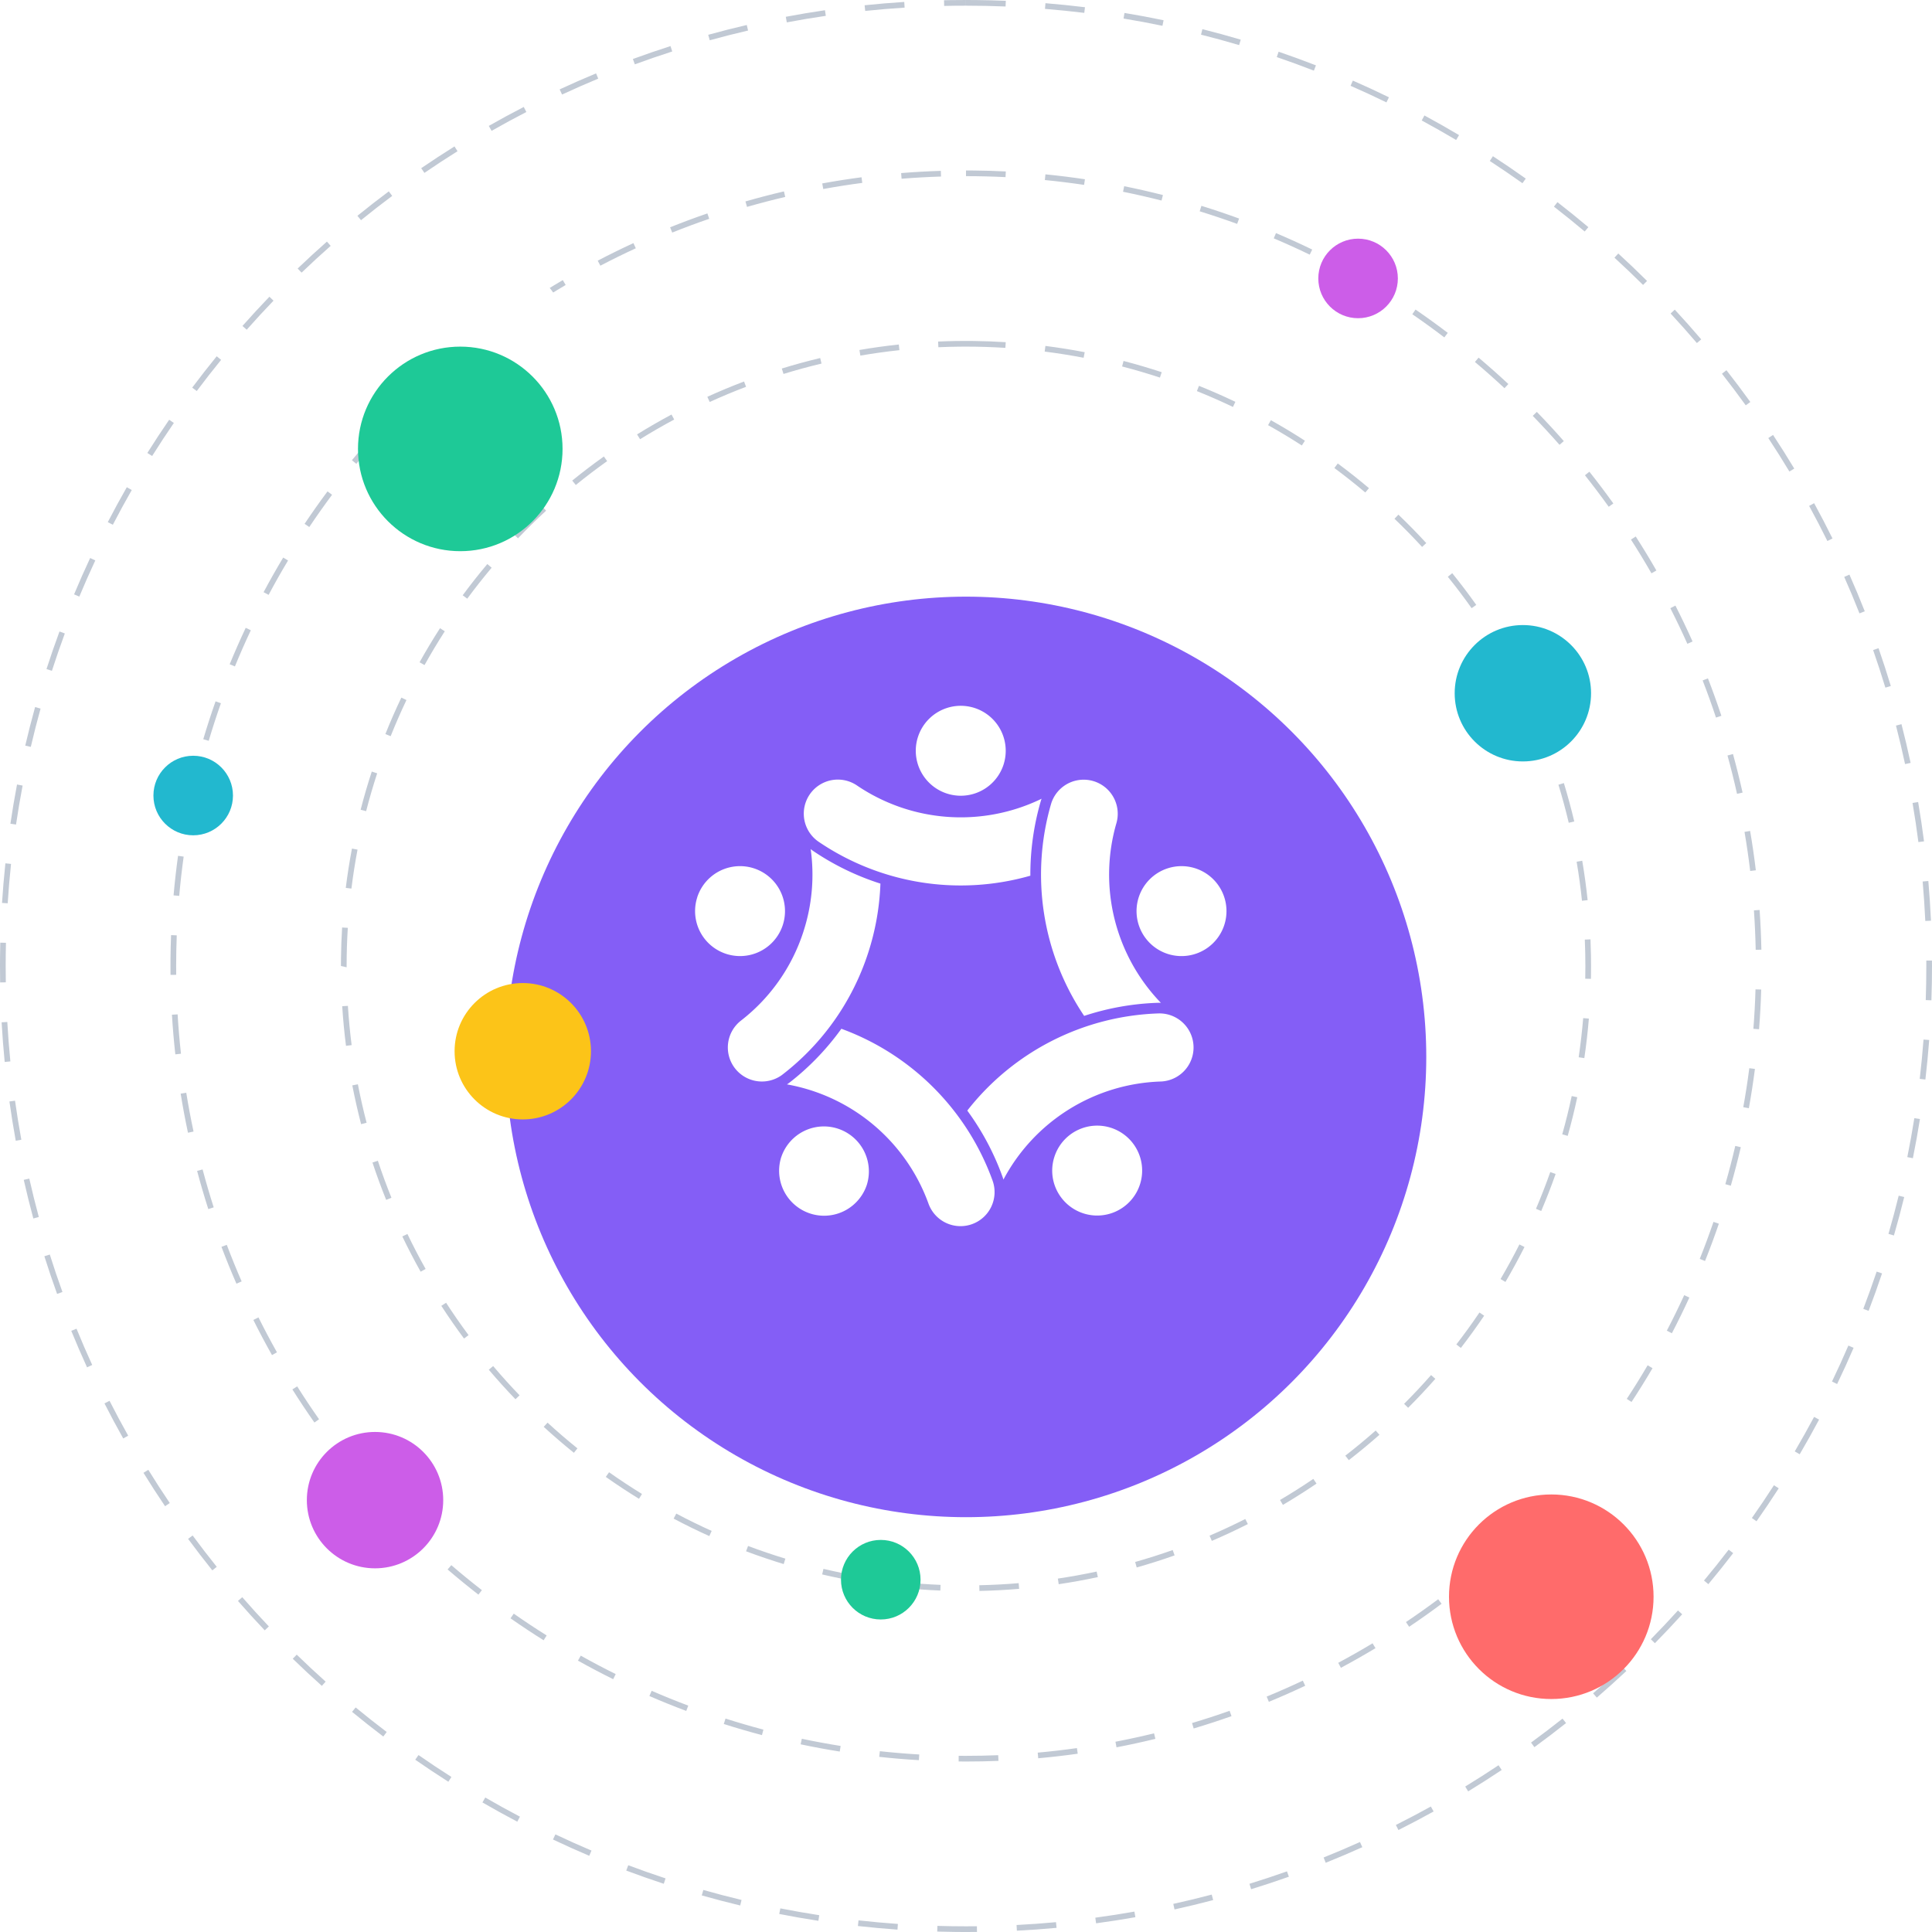 <svg xmlns="http://www.w3.org/2000/svg" xmlns:xlink="http://www.w3.org/1999/xlink" width="340" height="340" viewBox="0 0 340 340">
  <defs>
    <filter id="Mask" x="53" y="69" width="234" height="234" filterUnits="userSpaceOnUse">
      <feOffset dy="16" input="SourceAlpha"/>
      <feGaussianBlur stdDeviation="12" result="blur"/>
      <feFlood flood-color="#0c1523" flood-opacity="0.239"/>
      <feComposite operator="in" in2="blur"/>
      <feComposite in="SourceGraphic"/>
    </filter>
    <filter id="Mask-2" x="27" y="25" width="108" height="108" filterUnits="userSpaceOnUse">
      <feOffset dy="16" input="SourceAlpha"/>
      <feGaussianBlur stdDeviation="12" result="blur-2"/>
      <feFlood flood-color="#0c1523" flood-opacity="0.239"/>
      <feComposite operator="in" in2="blur-2"/>
      <feComposite in="SourceGraphic"/>
    </filter>
    <filter id="Mask-3" x="219" y="227" width="108" height="108" filterUnits="userSpaceOnUse">
      <feOffset dy="16" input="SourceAlpha"/>
      <feGaussianBlur stdDeviation="12" result="blur-3"/>
      <feFlood flood-color="#0c1523" flood-opacity="0.239"/>
      <feComposite operator="in" in2="blur-3"/>
      <feComposite in="SourceGraphic"/>
    </filter>
    <filter id="Mask-4" x="53" y="69" width="234" height="234" filterUnits="userSpaceOnUse">
      <feOffset dy="16" input="SourceAlpha"/>
      <feGaussianBlur stdDeviation="12" result="blur-4"/>
      <feFlood flood-color="#0c1523" flood-opacity="0.239"/>
      <feComposite operator="in" in2="blur-4"/>
      <feComposite in="SourceGraphic"/>
    </filter>
    <clipPath id="clip-path">
      <g transform="matrix(1, 0, 0, 1, 0, 0)" filter="url(#Mask)">
        <circle id="Mask-5" data-name="Mask" cx="81" cy="81" r="81" transform="translate(-0.04 -0.04)" fill="#845ef6"/>
      </g>
    </clipPath>
    <filter id="Mask-6" x="27" y="25" width="108" height="108" filterUnits="userSpaceOnUse">
      <feOffset dy="16" input="SourceAlpha"/>
      <feGaussianBlur stdDeviation="12" result="blur-5"/>
      <feFlood flood-color="#0c1523" flood-opacity="0.239"/>
      <feComposite operator="in" in2="blur-5"/>
      <feComposite in="SourceGraphic"/>
    </filter>
    <clipPath id="clip-path-2">
      <g transform="matrix(1, 0, 0, 1, 0, 0)" filter="url(#Mask-2)">
        <circle id="Mask-7" data-name="Mask" cx="18" cy="18" r="18" fill="#1ec997"/>
      </g>
    </clipPath>
    <filter id="Mask-8" x="219" y="227" width="108" height="108" filterUnits="userSpaceOnUse">
      <feOffset dy="16" input="SourceAlpha"/>
      <feGaussianBlur stdDeviation="12" result="blur-6"/>
      <feFlood flood-color="#0c1523" flood-opacity="0.239"/>
      <feComposite operator="in" in2="blur-6"/>
      <feComposite in="SourceGraphic"/>
    </filter>
    <clipPath id="clip-path-3">
      <g transform="matrix(1, 0, 0, 1, 0, 0)" filter="url(#Mask-3)">
        <circle id="Mask-9" data-name="Mask" cx="18" cy="18" r="18" fill="#ff6b6b"/>
      </g>
    </clipPath>
  </defs>
  <g id="Grupo_1" data-name="Grupo 1" transform="translate(-18 -72)">
    <g id="Graphic" transform="translate(18 72)">
      <g id="Lines">
        <path id="Oval" d="M79.49,159.989q-3.39-.055-6.709-.388l.1-.994q3.429.342,6.906.386l-.013,1Zm7.258-1.209q3.46-.258,6.865-.813l.16.987q-3.429.559-6.952.823ZM59.018,157l.272-.962q3.321.938,6.729,1.584l-.187.983Q62.37,157.944,59.018,157Zm41.4-.446q3.355-.857,6.615-2l.331.944q-3.286,1.156-6.7,2.029Zm-54.482-4.531.437-.9q3.109,1.508,6.346,2.74l-.356.934Q49.079,153.544,45.937,152.018Zm67.535-.064q3.148-1.431,6.16-3.134l.492.87q-3.04,1.719-6.239,3.174Zm-79.527-7.113.587-.81q2.8,2.029,5.773,3.807l-.513.859Q36.781,146.895,33.945,144.842Zm91.528.332q2.851-1.957,5.524-4.159l.635.772q-2.7,2.223-5.593,4.211ZM23.348,135.658l.718-.7q2.407,2.484,5.022,4.752l-.655.755Q25.785,138.176,23.348,135.658Zm112.793.732q2.469-2.422,4.72-5.053l.76.651q-2.277,2.661-4.779,5.117ZM14.52,124.795l.828-.561q1.939,2.863,4.121,5.549l-.776.63Q16.487,127.7,14.52,124.795Zm130.627,1.065q2.009-2.813,3.766-5.794l.862.509q-1.782,3.021-3.815,5.867ZM7.733,112.6l.914-.408q1.411,3.158,3.094,6.182l-.874.486Q9.168,115.807,7.733,112.6Zm144.421,1.379q1.488-3.12,2.7-6.364l.937.35q-1.229,3.294-2.734,6.445ZM3.168,99.348l.97-.242q.836,3.362,1.96,6.629l-.945.326Q4.019,102.767,3.168,99.348Zm153.817,1.674q.915-3.326,1.539-6.736l.984.179q-.633,3.465-1.559,6.823ZM.089,86.736,0,85.554.813,85.5v7.094l-.026,0Q.332,89.688.089,86.736ZM1,85.487l1-.068q.235,3.461.767,6.87l-.987.155Q1.239,89.01,1,85.487Zm158.47,1.934q.32-3.43.343-6.906l1,.006-.006.8q-.051,3.125-.338,6.191ZM.827,78.438q.069-3.532.436-6.984l.995.106q-.363,3.424-.431,6.9ZM158.7,66.7l.986-.167q.58,3.426.867,6.947l-1,.079Q159.274,70.1,158.7,66.7ZM2.311,64.507q.679-3.455,1.649-6.8l.96.277Q3.96,61.3,3.293,64.7ZM155.185,53.3l.941-.337q1.177,3.279,2.073,6.685l-.968.254Q156.354,56.547,155.185,53.3ZM6.207,51.06q1.272-3.275,2.818-6.407l.9.443q-1.528,3.1-2.782,6.327ZM149.375,40.727l.867-.5q1.739,3.028,3.216,6.217l-.908.42Q151.1,43.728,149.375,40.727ZM12.385,38.534q1.82-3,3.892-5.819l.806.592q-2.045,2.788-3.843,5.746Zm129.13-9.1.769-.64q2.24,2.687,4.243,5.566l-.821.571Q143.731,32.1,141.515,29.438ZM20.688,27.224q2.311-2.63,4.843-5.052l.691.723q-2.5,2.39-4.783,4.99Zm111.066-7.608.645-.764q2.677,2.261,5.148,4.747l-.709.7Q134.4,21.851,131.755,19.616ZM30.8,17.555q2.728-2.188,5.647-4.137L37,14.25q-2.877,1.92-5.576,4.086Zm89.634-5.916.5-.865q3.032,1.762,5.892,3.776l-.576.818Q123.427,13.378,120.434,11.64ZM42.411,9.8q3.062-1.678,6.281-3.092l.4.916q-3.167,1.391-6.2,3.054Zm65.525-4.023.344-.939q3.3,1.207,6.463,2.691l-.425.9Q111.189,6.968,107.936,5.779ZM55.245,4.172q3.3-1.112,6.725-1.94L62.2,3.2q-3.366.813-6.64,1.916ZM94.589,2.2l.173-.985q3.472.61,6.837,1.515l-.259.966Q98.006,2.8,94.589,2.2ZM68.89.882Q72.325.369,75.851.151l.061,1q-3.464.212-6.875.722ZM80.813,1V0l1.175.008Q84.923.051,87.8.3l-.085,1Q84.287,1,80.813,1Z" transform="translate(89.187 90)" fill="#c1c9d4"/>
        <path id="Oval-2" data-name="Oval" d="M112.341,218.975q3.479-.073,6.927-.364l.085,1q-3.467.292-6.99.367Zm-13.835.431.1-.995q3.441.358,6.919.5l-.041,1Q101.967,219.767,98.506,219.407Zm27.661-1.6q3.437-.512,6.824-1.238l.211.977q-3.4.73-6.887,1.249Zm-41.481-.737.229-.973q3.374.794,6.8,1.373l-.166.986Q88.08,217.874,84.686,217.073Zm55.081-2.186q3.34-.946,6.609-2.1l.334.942q-3.289,1.164-6.67,2.122ZM71.294,213l.354-.936q3.243,1.219,6.564,2.231l-.292.956Q74.561,214.227,71.294,213Zm81.57-2.749q3.189-1.366,6.285-2.932l.452.892q-3.116,1.577-6.342,2.959Zm-94.316-3,.468-.884q3.063,1.624,6.225,3.05l-.412.911Q61.633,208.887,58.549,207.25Zm106.714-3.278q2.99-1.762,5.863-3.711l.562.827q-2.894,1.964-5.917,3.745ZM46.608,199.909l.577-.817q2.835,2,5.792,3.82l-.525.851Q49.466,201.928,46.608,199.909Zm130.146-3.735q2.74-2.126,5.343-4.423l.661.75q-2.623,2.314-5.391,4.462ZM35.684,191.1l.676-.737q2.558,2.346,5.261,4.525l-.628.779Q38.266,193.468,35.684,191.1ZM187.1,187.049q2.452-2.453,4.746-5.059l.751.661q-2.314,2.627-4.789,5.1Zm-161.078-6,.763-.647q2.242,2.647,4.649,5.15l-.721.693Q28.286,183.725,26.022,181.051ZM196.293,176.6q2.122-2.745,4.066-5.62l.829.561q-1.963,2.9-4.1,5.672ZM17.663,169.806l.839-.544q1.889,2.909,3.959,5.7l-.8.6Q19.572,172.747,17.663,169.806Zm186.41-4.714q1.755-2.992,3.318-6.09l.893.451q-1.579,3.132-3.349,6.146ZM10.8,157.593l.9-.433q1.5,3.127,3.2,6.152l-.872.49Q12.321,160.755,10.8,157.593Zm199.507-4.865q1.359-3.187,2.514-6.461l.943.333q-1.168,3.31-2.537,6.521ZM5.547,144.585l.95-.314q1.091,3.3,2.39,6.512l-.928.374Q6.652,147.921,5.547,144.585Zm209.381-4.964q.94-3.336,1.666-6.735l.978.21q-.736,3.438-1.682,6.8ZM2,131.009l.981-.191q.66,3.411,1.535,6.764l-.968.253Q2.673,134.464,2,131.009Zm215.821-4.946q.5-3.425.795-6.892l1,.084q-.293,3.51-.8,6.954ZM.224,117.079l1-.064q.22,3.472.658,6.906l-.992.127Q.448,120.6.224,117.079Zm218.753-4.841Q219,111.12,219,110q0-2.329-.1-4.645l1-.043q.061,1.43.084,2.869L220,110l-.014,1.819-.008.44ZM0,110l.008-1.363q.034-2.723.2-5.412l1,.061Q1,106.629,1,110v.225Zm220,0v0Zm-2.539-18.356.986-.166q.582,3.432.95,6.934l-.995.105Q218.04,95.058,217.461,91.643ZM.851,96.252q.436-3.494,1.088-6.918l.982.186q-.647,3.4-1.077,6.857ZM214.258,78.1l.957-.293q1.018,3.334,1.83,6.757l-.973.23Q215.271,81.417,214.258,78.1ZM3.465,82.5q.875-3.4,1.96-6.718l.95.311Q5.3,79.389,4.432,82.753ZM209.348,65.091l.911-.412q1.44,3.181,2.682,6.466L212,71.5Q210.779,68.251,209.348,65.091ZM7.822,69.183q1.3-3.26,2.807-6.416l.9.43Q10.04,66.329,8.75,69.555Zm195-16.355.851-.526q1.836,2.974,3.485,6.07l-.883.471Q204.644,55.781,202.82,52.828ZM13.835,56.552q1.706-3.062,3.6-6l.841.542q-1.876,2.916-3.565,5.947ZM194.792,41.5l.778-.629q2.2,2.72,4.228,5.58l-.816.578Q196.976,44.2,194.792,41.5ZM21.425,44.762q2.08-2.822,4.334-5.5l.764.644q-2.233,2.657-4.294,5.45ZM185.406,31.292l.692-.722q2.529,2.423,4.9,5l-.736.677Q187.913,33.694,185.406,31.292ZM30.435,34.043q2.416-2.533,4.992-4.908l.678.734q-2.549,2.353-4.947,4.864Zm144.391-11.68.6-.8q2.813,2.086,5.488,4.343l-.645.764Q177.613,24.43,174.826,22.363ZM40.7,24.574q2.715-2.206,5.57-4.239l.58.815q-2.826,2.011-5.519,4.2Zm122.462-9.755.489-.872q3.059,1.712,5.994,3.61l-.543.84Q166.186,16.513,163.158,14.819Zm-111.05,1.63q2.971-1.843,6.065-3.5l.471.882q-3.059,1.636-6.008,3.466Zm98.52-7.625L151,7.9q3.256,1.308,6.407,2.817l-.43.9Q153.85,10.119,150.629,8.824ZM64.479,9.832q3.178-1.447,6.461-2.695l.356.934q-3.245,1.233-6.4,2.67Zm72.993-5.341.251-.968q3.4.884,6.72,1.977l-.314.949Q140.836,5.365,137.471,4.491Zm-59.885.363q3.333-1.026,6.753-1.845l.233.973q-3.378.807-6.691,1.827Zm46.26-2.983.127-.992q3.492.443,6.914,1.1l-.188.982Q127.3,2.309,123.846,1.871Zm-32.6-.278Q94.675,1,98.177.628l.106.995q-3.457.369-6.871.956ZM110,1l-1.219.007q-1.827.019-3.645.1l-.045-1q1.54-.069,3.09-.094L110,0l1.408.009q2.811.035,5.585.21l-.062,1Q113.48,1,110,1Z" transform="translate(60 60)" fill="#c1c9d4"/>
        <path id="Oval-3" data-name="Oval" d="M138.705,280h0Zm0-.011.009-.995,1.291.005q2.84,0,5.666-.113l.041,1Q142.871,280,140,280Zm-13.974-.812.109-.995q3.451.374,6.931.578l-.059,1Q128.2,279.554,124.732,279.177Zm27.892-.742q3.468-.313,6.9-.8l.14.99q-3.452.485-6.954.8ZM110.9,276.971l.208-.978q3.394.717,6.83,1.265l-.158.987Q114.307,277.692,110.9,276.971Zm55.4-.455q3.418-.655,6.791-1.479l.239.971q-3.39.829-6.842,1.49Zm-68.926-3.124.305-.953q3.308,1.056,6.669,1.946l-.256.967Q100.7,274.454,97.371,273.392Zm82.407-.167q3.333-.994,6.609-2.154l.335.942q-3.293,1.165-6.658,2.17Zm-95.5-4.754.4-.918q3.186,1.385,6.442,2.608l-.353.935Q87.482,269.863,84.277,268.472Zm108.635.1q3.213-1.324,6.356-2.808l.427.9q-3.159,1.49-6.4,2.828Zm-121.2-6.332.488-.873q3.033,1.7,6.15,3.244l-.443.9Q74.762,263.953,71.71,262.244Zm133.79.388q3.064-1.64,6.043-3.433l.516.857q-3,1.8-6.088,3.457ZM59.839,254.794l.573-.819q2.847,1.991,5.791,3.839l-.532.847Q62.7,256.8,59.839,254.794Zm157.586.663q2.885-1.939,5.672-4.02l.6.8q-2.8,2.1-5.713,4.05ZM48.771,246.2l.652-.759q2.637,2.267,5.383,4.4l-.614.789Q51.426,248.48,48.771,246.2Zm179.806.929q2.678-2.217,5.243-4.566l.676.738q-2.583,2.364-5.281,4.6ZM38.656,236.589l.725-.69q2.4,2.518,4.921,4.912l-.688.725Q41.074,239.124,38.656,236.589Zm200.185,1.142q2.442-2.47,4.761-5.06l.745.666q-2.334,2.608-4.8,5.1ZM29.508,225.986l.789-.615q2.136,2.74,4.406,5.372l-.757.653Q31.662,228.748,29.508,225.986Zm218.566,1.435q2.188-2.7,4.239-5.509l.808.589q-2.067,2.83-4.27,5.55ZM21.455,214.513l.846-.532q1.852,2.939,3.849,5.784l-.818.575Q23.324,217.479,21.455,214.513Zm234.831,1.664q1.909-2.907,3.67-5.907l.862.506q-1.775,3.024-3.7,5.95Zm-241.7-13.891.9-.446q1.55,3.113,3.253,6.144l-.872.49Q16.146,205.426,14.584,202.286Zm248.749,1.886q1.607-3.082,3.058-6.242l.908.418q-1.463,3.187-3.08,6.286ZM8.973,189.423l.935-.355q1.229,3.254,2.617,6.439l-.917.4Q10.212,192.706,8.973,189.423Zm260.157,2.121q1.289-3.225,2.415-6.515l.946.324q-1.135,3.32-2.432,6.562ZM4.688,176.06l.967-.257q.894,3.363,1.954,6.671l-.952.305Q5.591,179.454,4.688,176.06Zm268.942,2.334q.959-3.341,1.749-6.732l.974.227q-.8,3.424-1.761,6.781ZM1.793,162.463l.986-.16q.555,3.436,1.279,6.83l-.978.209Q2.352,165.931,1.793,162.463Zm274.993,2.385q.616-3.413,1.061-6.864l.992.128q-.45,3.484-1.069,6.915ZM.258,148.572l1-.06q.209,3.476.591,6.926l-.994.11Q.471,152.084.258,148.572Zm278.309,2.48q.271-3.457.374-6.941l1,.03q-.1,3.517-.375,6.989ZM0,140l.006-1.363q.02-2.043.1-4.071l1,.039Q1,137.3,1,140q0,.776.009,1.551l-1,.012Q0,140.783,0,140Zm0,0v0Zm278.661-9.792,1-.069q.242,3.474.313,6.992l-1,.021Q278.9,133.668,278.661,130.208ZM.544,127.571q.308-3.5.788-6.96l.99.139q-.477,3.438-.782,6.91ZM277.006,116.4l.986-.169q.587,3.436,1.006,6.926l-.993.12Q277.592,119.825,277.006,116.4Zm-274.541-2.7q.656-3.453,1.48-6.844l.971.236q-.818,3.375-1.469,6.8ZM274.01,102.959l.964-.266q.927,3.363,1.69,6.792l-.976.217Q274.934,106.307,274.01,102.959ZM5.772,100.087q1-3.368,2.163-6.663l.942.333q-1.156,3.278-2.147,6.615ZM269.636,89.743l.932-.362q1.262,3.253,2.366,6.585l-.949.315Q270.893,92.98,269.636,89.743ZM10.42,86.9q1.332-3.248,2.821-6.412l.9.427q-1.48,3.146-2.8,6.364Zm253.533-9.871.891-.454q1.585,3.114,3.018,6.316l-.913.409Q265.529,80.128,263.953,77.031ZM16.386,74.217q1.65-3.094,3.45-6.095l.858.514q-1.789,2.982-3.425,6.052Zm240.635-9.262.841-.541q1.89,2.94,3.635,5.981l-.867.5Q258.9,67.878,257.021,64.955ZM23.6,62.189q1.949-2.909,4.038-5.715l.8.6q-2.075,2.788-4.009,5.674Zm225.324-8.553.784-.622q2.175,2.739,4.214,5.588l-.814.581Q251.083,56.358,248.921,53.636ZM31.932,50.992q2.226-2.7,4.585-5.287l.74.673q-2.342,2.568-4.553,5.25Zm207.806-7.809.717-.7q2.437,2.51,4.747,5.14l-.751.66Q242.158,45.676,239.738,43.183ZM41.372,40.639q2.485-2.466,5.09-4.809l.669.744q-2.587,2.323-5.054,4.774ZM229.563,33.7l.644-.765q2.677,2.259,5.24,4.648l-.682.731Q232.222,35.94,229.563,33.7ZM51.8,31.274q2.713-2.2,5.539-4.275l.591.807q-2.8,2.053-5.5,4.244ZM218.543,25.3l.566-.823q2.89,1.983,5.674,4.1l-.606.8Q221.41,27.27,218.543,25.3ZM63.1,22.992q2.921-1.924,5.942-3.7l.508.862q-3,1.764-5.9,3.677Zm143.576-4.987.48-.877q3.074,1.685,6.053,3.515l-.524.852Q209.725,19.676,206.676,18.005ZM75.19,15.872q3.1-1.62,6.281-3.088l.419.908q-3.158,1.455-6.238,3.066Zm118.97-3.927.39-.921q3.231,1.368,6.376,2.892l-.436.9Q197.361,13.3,194.16,11.946ZM87.927,10q3.241-1.3,6.56-2.441l.326.946q-3.289,1.13-6.513,2.423Zm93.2-2.821.3-.955q3.353,1.037,6.634,2.236l-.344.94Q184.447,8.212,181.124,7.184ZM101.187,5.45q3.352-.965,6.773-1.767l.228.973q-3.387.794-6.725,1.754Zm66.45-1.7.2-.98q3.442.694,6.82,1.555l-.247.968Q171.045,4.435,167.637,3.748ZM114.7,2.281q3.429-.626,6.915-1.085l.131.992q-3.452.452-6.866,1.076Zm39.178-.6.1-1q3.5.347,6.952.865l-.148.989Q157.346,2.028,153.878,1.684ZM128.584.459q3.471-.281,6.988-.391l.031,1q-3.482.108-6.94.387ZM140,1V0l1.407.007q2.811.027,5.6.165l-.05,1Q143.488,1,140,1Z" transform="translate(30 30)" fill="#c1c9d4"/>
        <path id="Oval-4" data-name="Oval" d="M170,340h0Zm0,0h0l-1.692-.008q-1.69-.018-3.371-.066l.03-1Q167.479,339,170,339q.96,0,1.92-.011l.012,1Q170.967,340,170,340Zm8.9-1.23q3.482-.181,6.941-.5l.094,1q-3.472.323-6.982.5Zm-27.923.177.111-.994q3.451.383,6.925.628l-.071,1Q154.437,339.333,150.975,338.947Zm41.781-1.466q3.453-.464,6.877-1.07l.174.985q-3.436.607-6.917,1.076Zm-55.624-.656.192-.982q3.407.668,6.849,1.2l-.153.988Q140.551,337.5,137.131,336.825Zm69.345-1.771q3.4-.748,6.763-1.636l.255.967q-3.375.891-6.8,1.645ZM123.5,333.563l.273-.962q3.341.949,6.726,1.759l-.234.973Q126.858,334.515,123.5,333.563Zm96.381-2.045q3.326-1.026,6.605-2.189l.335.942q-3.291,1.168-6.644,2.2ZM110.21,329.189l.352-.936q3.256,1.223,6.564,2.312l-.313.949Q113.481,330.418,110.21,329.189Zm122.723-2.3q3.231-1.3,6.4-2.726l.411.912q-3.187,1.435-6.441,2.742ZM97.314,323.722l.428-.9q3.144,1.489,6.35,2.848l-.391.921Q100.474,325.219,97.314,323.722Zm148.339-2.56q3.11-1.559,6.154-3.246l.485.875q-3.058,1.694-6.191,3.266ZM84.9,317.2l.5-.865q3.013,1.746,6.1,3.366l-.465.885Q87.926,318.953,84.9,317.2Zm172.954-2.8q2.97-1.812,5.865-3.744l.554.832q-2.908,1.941-5.9,3.766ZM73.077,309.682l.572-.82q2.857,1.984,5.792,3.852l-.537.844Q75.949,311.679,73.077,309.682Zm196.36-3.018q2.813-2.051,5.541-4.216l.622.783q-2.742,2.176-5.575,4.241ZM61.956,301.256l.635-.772q2.688,2.214,5.463,4.317l-.6.8Q64.658,303.483,61.956,301.256Zm218.4-3.262q2.635-2.273,5.174-4.653l.684.729q-2.553,2.394-5.2,4.681ZM51.519,291.91l.7-.717q2.495,2.426,5.089,4.747l-.668.745Q54.029,294.35,51.519,291.91Zm239-3.433q2.441-2.481,4.777-5.062l.742.671q-2.35,2.595-4.805,5.092Zm-248.64-6.74.753-.658q2.288,2.622,4.682,5.148l-.725.688Q44.179,284.375,41.876,281.737Zm257.995-3.589q2.228-2.672,4.343-5.432l.794.608q-2.129,2.777-4.369,5.464ZM33.1,270.813l.8-.594q2.067,2.8,4.246,5.516l-.78.626Q35.183,273.632,33.1,270.813Zm275.2-3.668q2-2.844,3.885-5.769l.841.542q-1.9,2.943-3.908,5.8ZM25.248,259.189l.851-.526q1.828,2.961,3.777,5.845l-.829.561Q27.089,262.17,25.248,259.189Zm290.6-3.766q1.762-3,3.4-6.071l.883.471q-1.647,3.092-3.417,6.107ZM18.384,246.974l.891-.454q1.578,3.1,3.283,6.136l-.872.49Q19.975,250.1,18.384,246.974ZM322.4,243.126q1.507-3.135,2.884-6.331l.919.4q-1.386,3.221-2.9,6.37Zm-309.861-8.92.926-.378q1.315,3.221,2.762,6.385l-.909.417Q13.868,237.452,12.542,234.206Zm315.37-3.872q1.242-3.249,2.351-6.553l.948.318q-1.116,3.328-2.364,6.592Zm-320.1-9.256.954-.3q1.045,3.321,2.226,6.592l-.941.34Q8.86,224.426,7.808,221.079Zm324.529-3.934q.969-3.34,1.8-6.724l.971.239q-.837,3.409-1.81,6.764ZM4.181,207.636l.975-.221q.768,3.4,1.675,6.755l-.965.262Q4.954,211.06,4.181,207.636Zm331.474-4.005q.688-3.41,1.237-6.854l.987.158q-.552,3.47-1.244,6.892Zm-334-9.787.991-.139q.485,3.449,1.109,6.869l-.984.179Q2.148,197.324,1.659,193.845Zm336.186-3.979q.4-3.448.667-6.92l1,.076q-.266,3.5-.671,6.96ZM.284,179.91l1-.059q.2,3.48.541,6.938l-1,.1Q.486,183.418.284,179.91ZM338.9,176q.1-2.993.1-6l0-.959.994-.006L340,170l-.023,2.812q-.026,1.615-.082,3.224ZM0,170v0Zm0,0,.005-1.372q.011-1.37.043-2.735l1,.024Q1,167.956,1,170q0,1.439.024,2.875l-1,.015Q0,171.448,0,170Zm340,0v0Zm-1.645-14.871,1-.088q.3,3.474.465,6.986l-1,.047Q338.657,158.591,338.355,155.129ZM.356,158.9q.225-3.5.592-6.97l.995.105q-.365,3.452-.589,6.929Zm336.218-17.592.986-.169q.587,3.438,1.037,6.924l-.992.128Q337.161,144.738,336.575,141.312ZM1.832,144.96q.512-3.474,1.164-6.9l.983.187q-.649,3.413-1.157,6.858Zm331.83-17.268.968-.249q.871,3.38,1.606,6.814l-.977.209Q334.529,131.059,333.661,127.692ZM4.444,131.214q.8-3.418,1.733-6.782l.963.268q-.93,3.349-1.722,6.742Zm325.2-16.817.945-.328q1.149,3.3,2.164,6.656l-.958.289Q330.784,117.681,329.639,114.4ZM8.183,117.743q1.077-3.336,2.286-6.612l.939.346q-1.2,3.262-2.273,6.574Zm316.371-16.215.914-.406q1.416,3.193,2.7,6.454l-.93.368Q325.964,104.707,324.553,101.527ZM13.036,104.6q1.35-3.236,2.829-6.4l.906.424q-1.471,3.152-2.812,6.366ZM318.378,89.032l.878-.48q1.678,3.069,3.232,6.211l-.9.444Q320.048,92.085,318.378,89.032ZM18.97,91.886q1.612-3.112,3.348-6.146l.868.5q-1.727,3.02-3.328,6.11ZM311.193,77.091l.834-.551q1.925,2.92,3.733,5.923l-.857.517Q313.11,80,311.193,77.091ZM25.929,79.716q1.863-2.965,3.842-5.847l.824.566q-1.97,2.867-3.82,5.814ZM303.038,65.768l.787-.617q2.16,2.751,4.207,5.593l-.812.584Q305.186,68.506,303.038,65.768ZM33.826,68.215q2.1-2.8,4.31-5.517l.775.632q-2.2,2.7-4.285,5.485ZM294,55.172l.733-.68q2.379,2.566,4.651,5.231l-.76.648Q296.364,57.725,294,55.172ZM42.668,57.362q2.319-2.62,4.744-5.143l.721.692q-2.41,2.508-4.716,5.114ZM284.117,45.347l.676-.737q2.578,2.363,5.06,4.828l-.7.71Q286.682,47.7,284.117,45.347ZM52.381,47.256q2.527-2.421,5.152-4.739l.661.751q-2.608,2.3-5.12,4.711Zm221.088-10.89.614-.789q2.766,2.144,5.441,4.4l-.644.764Q276.219,38.5,273.469,36.366ZM62.9,37.976q2.715-2.2,5.521-4.3l.6.8q-2.789,2.08-5.49,4.275Zm199.282-9.648.546-.838q2.932,1.913,5.78,3.94l-.58.815Q265.091,30.227,262.177,28.328ZM74.125,29.6q2.888-1.976,5.859-3.834l.53.847q-2.951,1.847-5.824,3.811ZM250.2,21.2l.476-.88q3.085,1.667,6.092,3.455l-.511.86Q253.26,22.858,250.2,21.2Zm-164.182.958q3.039-1.729,6.153-3.337l.458.889q-3.092,1.594-6.116,3.317ZM237.679,15.1l.4-.916q3.21,1.405,6.35,2.937l-.438.9Q240.867,16.492,237.679,15.1Zm-139.189.63q3.168-1.471,6.407-2.815l.384.923q-3.214,1.334-6.369,2.8Zm126.2-5.683.325-.946q3.316,1.133,6.568,2.4l-.362.932Q227.979,11.169,224.686,10.044Zm-113.313.336q3.279-1.2,6.619-2.277l.306.952q-3.314,1.064-6.58,2.264ZM211.358,6.1l.245-.969q3.4.856,6.745,1.847l-.284.958Q214.733,6.946,211.358,6.1Zm-86.721.023Q128,5.19,131.422,4.4l.226.974q-3.393.787-6.746,1.714Zm73.089-2.857.164-.986q3.465.571,6.882,1.283l-.2.978Q201.163,3.83,197.726,3.263Zm-59.442-.31q3.428-.648,6.9-1.156l.145.989q-3.448.5-6.863,1.149ZM183.9,1.563l.081-1q3.5.285,6.956.709l-.121.993Q187.371,1.846,183.9,1.563ZM152.157.925q3.468-.362,6.977-.583l.064,1q-3.48.219-6.935.58ZM170,1V0l1.758.009q2.635.027,5.249.133l-.041,1Q173.492,1,170,1ZM166.132.043l1.057-.021L169.995,0V1q-1.922,0-3.839.043Z" fill="#c1c9d4"/>
      </g>
      <g id="Color_Images" data-name="Color Images" transform="translate(27 42)">
        <circle id="Oval-5" data-name="Oval" cx="92" cy="92" r="92" transform="translate(51 36)" fill="#fff"/>
        <g id="Image" transform="translate(62.04 47.04)">
          <g transform="matrix(1, 0, 0, 1, -89.04, -89.04)" filter="url(#Mask-4)">
            <circle id="Mask-10" data-name="Mask" cx="81" cy="81" r="81" transform="translate(89 89)" fill="#845ef6"/>
          </g>
        </g>
        <circle id="Oval-6" data-name="Oval" cx="20" cy="20" r="20" transform="translate(34 1)" fill="#fff"/>
        <g id="Image-3" data-name="Image" transform="translate(36 3)">
          <g transform="matrix(1, 0, 0, 1, -63, -45)" filter="url(#Mask-6)">
            <circle id="Mask-11" data-name="Mask" cx="18" cy="18" r="18" transform="translate(63 45)" fill="#1ec997"/>
          </g>
        </g>
        <circle id="Oval-7" data-name="Oval" cx="20" cy="20" r="20" transform="translate(226 203)" fill="#fff"/>
        <g id="Image-5" data-name="Image" transform="translate(228 205)">
          <g transform="matrix(1, 0, 0, 1, -255, -247)" filter="url(#Mask-8)">
            <circle id="Mask-12" data-name="Mask" cx="18" cy="18" r="18" transform="translate(255 247)" fill="#ff6b6b"/>
          </g>
        </g>
        <circle id="Oval-8" data-name="Oval" cx="12" cy="12" r="12" transform="translate(229 68)" fill="#22b8cf"/>
        <circle id="Oval-9" data-name="Oval" cx="7" cy="7" r="7" transform="translate(205)" fill="#cc5de8"/>
        <circle id="Oval-10" data-name="Oval" cx="7" cy="7" r="7" transform="translate(121 229)" fill="#1ec997"/>
        <circle id="Oval-11" data-name="Oval" cx="7" cy="7" r="7" transform="translate(0 91)" fill="#22b8cf"/>
        <circle id="Oval-12" data-name="Oval" cx="12" cy="12" r="12" transform="translate(27 210)" fill="#cc5de8"/>
        <circle id="Oval-13" data-name="Oval" cx="12" cy="12" r="12" transform="translate(53 131)" fill="#fcc418"/>
      </g>
    </g>
    <path id="Trazado_21" data-name="Trazado 21" d="M872.64,1070.826a7.914,7.914,0,1,1,0,4.885,7.918,7.918,0,0,1,0-4.885m-15.383-16.568c-.019.058-.036.118-.055.182a44.573,44.573,0,0,0,5.833,37.268,46.1,46.1,0,0,1,13.048-2.307c.153,0,.3,0,.454.008a32.522,32.522,0,0,1-7.825-31.624,5.994,5.994,0,0,0-11.455-3.527Zm.549,62.224a7.911,7.911,0,1,1,1.123,7.1,7.866,7.866,0,0,1-1.123-7.1m18.335-25.209a44.568,44.568,0,0,0-33.673,17.1,46.166,46.166,0,0,1,6.216,11.687c.056.151.1.3.143.455a32.54,32.54,0,0,1,27.686-17.26,5.994,5.994,0,0,0-.373-11.982ZM833.792,1042.6a7.914,7.914,0,0,1,15.439,2.452,8,8,0,0,1-.385,2.444,7.915,7.915,0,0,1-15.054-4.9m19.774,24.439a46.379,46.379,0,0,1,1.836-13.127c.023-.079.047-.156.073-.233s.051-.123.074-.185a32.549,32.549,0,0,1-32.493-2.331,5.992,5.992,0,1,0-6.739,9.911,44.507,44.507,0,0,0,37.249,5.965Zm-43.819,49.473A7.915,7.915,0,0,1,824.8,1121.4a7.778,7.778,0,0,1-1.127,2.208,7.914,7.914,0,0,1-13.93-7.1m1.382-13.026-.147.114-.038.026-.01.01c-.065.043-.132.083-.2.129a32.558,32.558,0,0,1,24.91,20.984,5.991,5.991,0,1,0,11.276-4.055,44.582,44.582,0,0,0-26.608-26.718A46.073,46.073,0,0,1,811.129,1103.487Zm-16.179-32.66A7.911,7.911,0,1,1,810,1075.715v0a7.911,7.911,0,1,1-15.047-4.893m20.311-8.2c-.123-.085-.237-.178-.358-.267a32.362,32.362,0,0,1-1.282,14.534l0,0v.006a32.342,32.342,0,0,1-10.973,15.632,5.989,5.989,0,0,0-1.066,8.406,6,6,0,0,0,8.257,1.182c.049-.039.1-.077.152-.118a44.27,44.27,0,0,0,15.035-21.4h0a44.475,44.475,0,0,0,2.152-12.169A46.194,46.194,0,0,1,815.26,1062.623Z" transform="translate(-654.241 -840.927)" fill="#fff"/>
  </g>
</svg>
